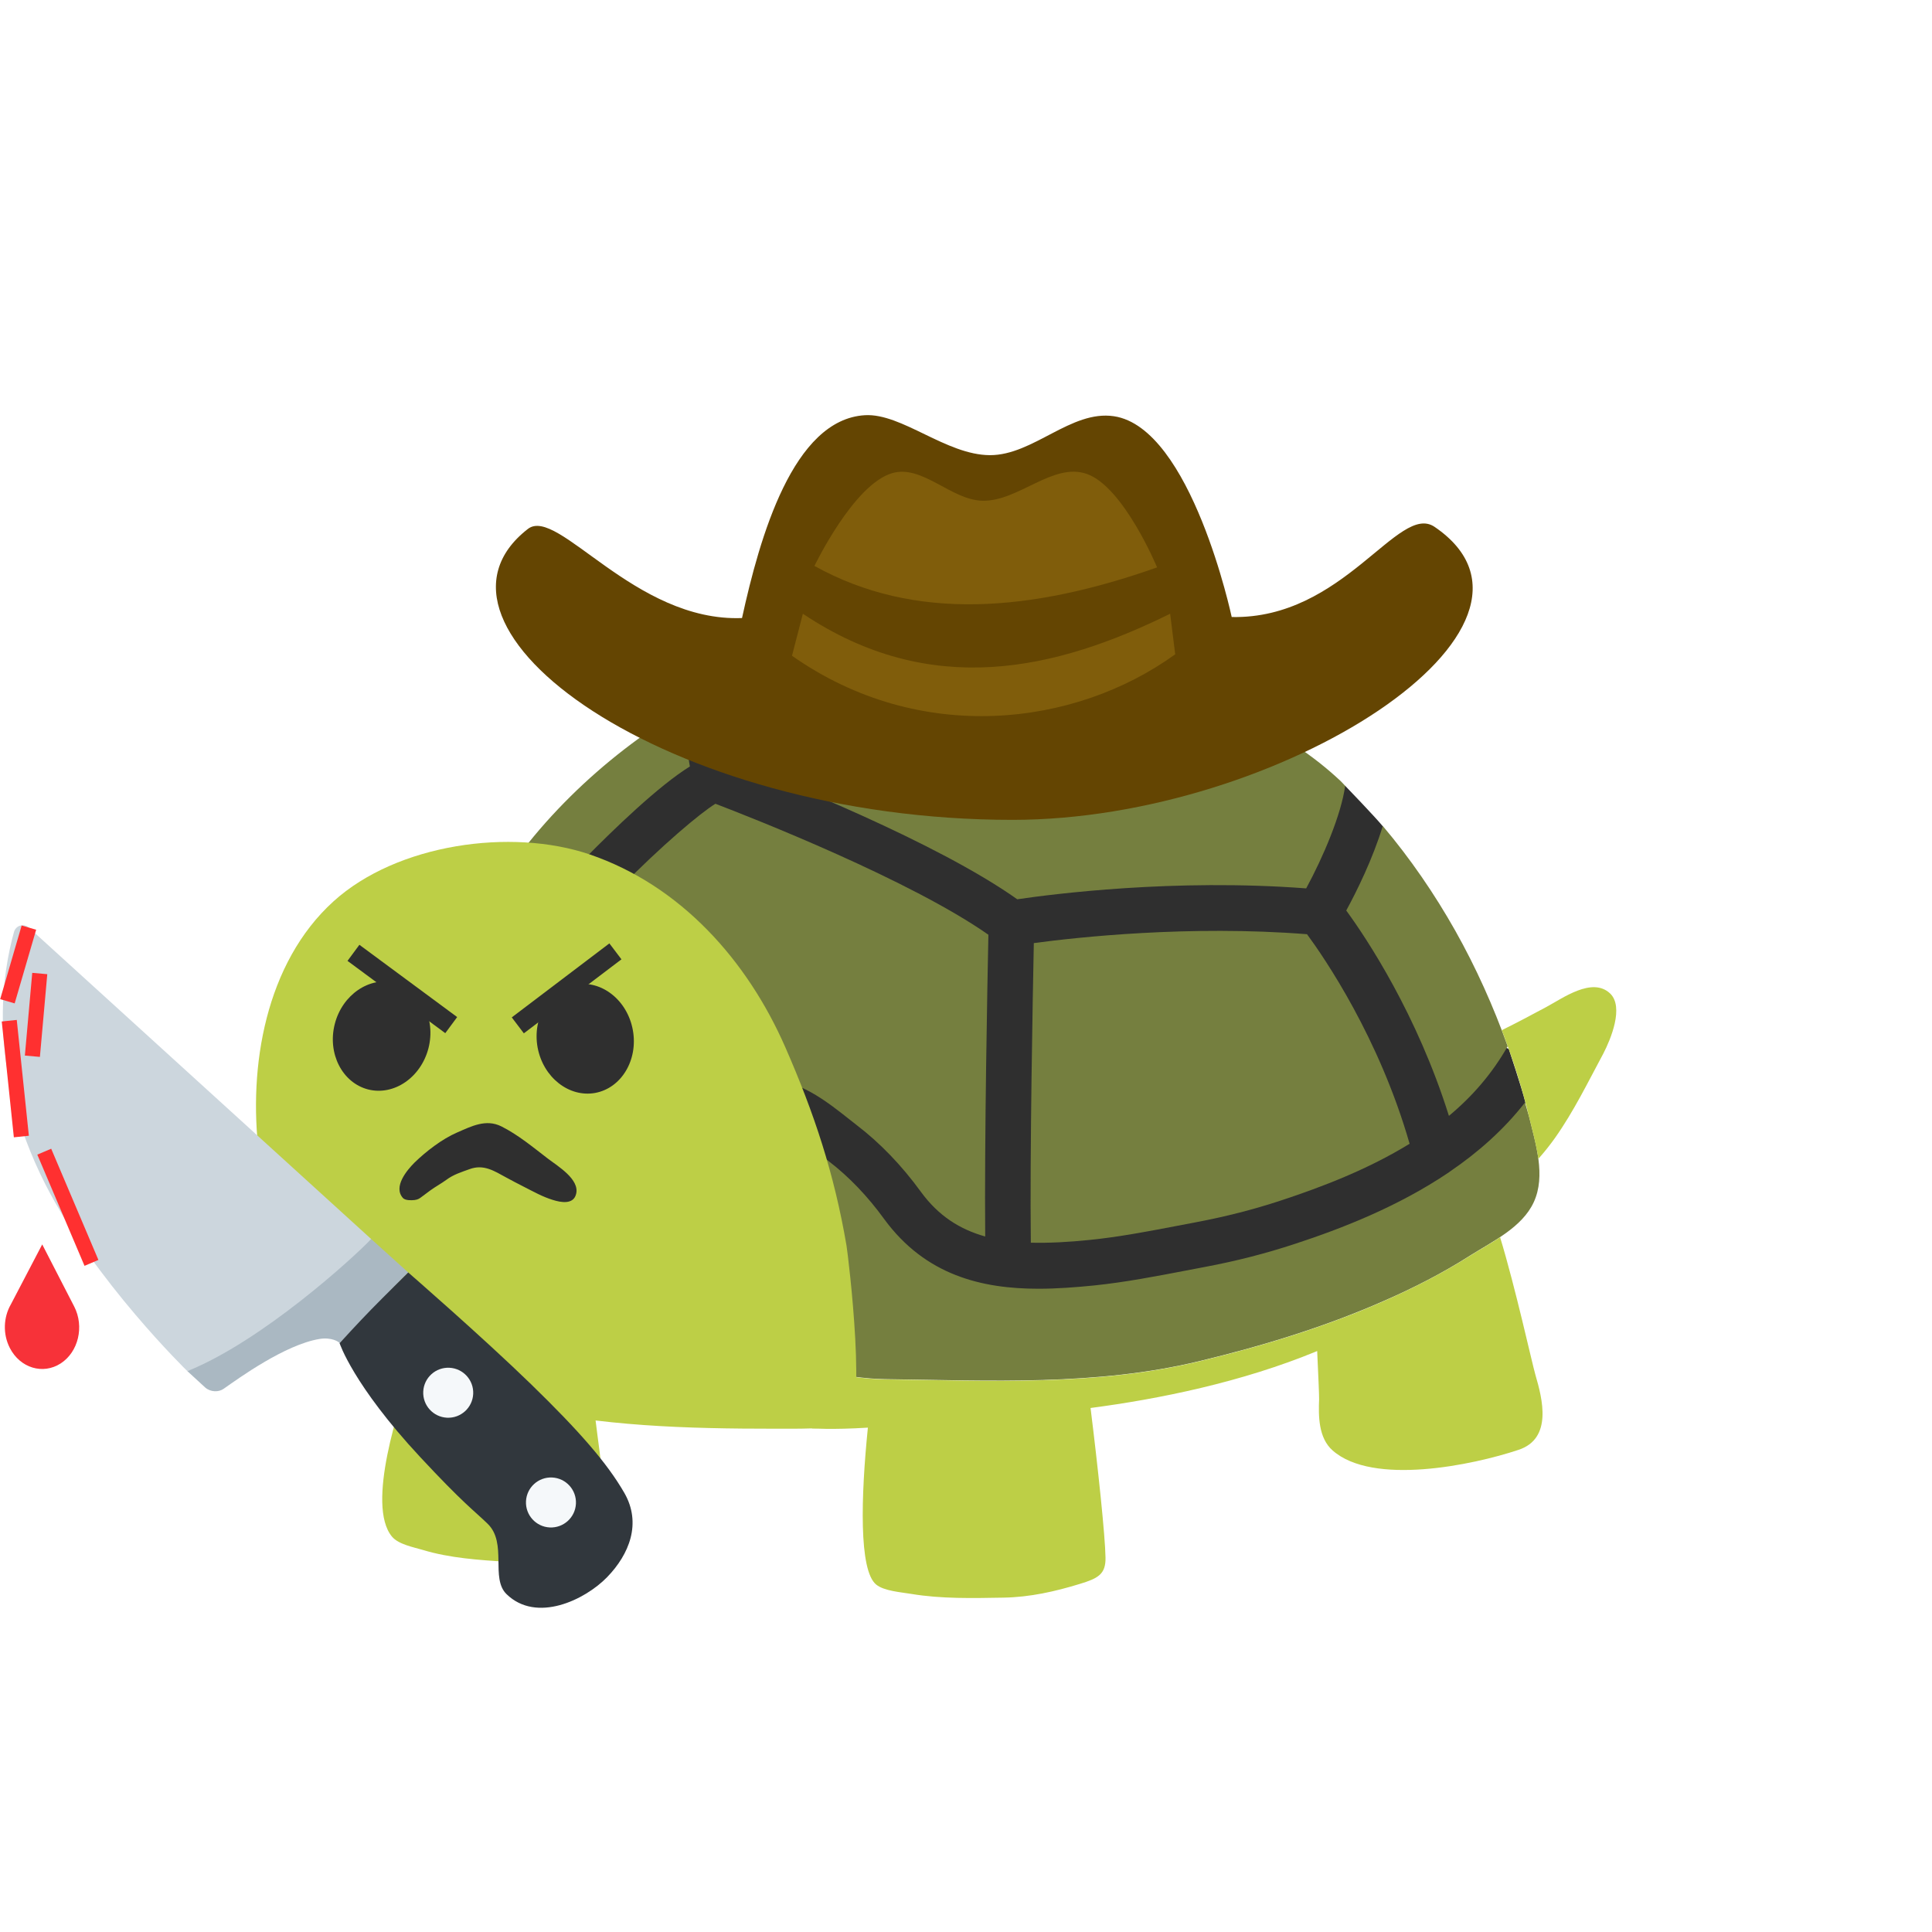 <?xml version="1.0" encoding="UTF-8" standalone="no"?>
<svg
   width="512"
   height="512"
   version="1.1"
   id="svg38"
   inkscape:version="1.1 (c4e8f9ed74, 2021-05-24)"
   inkscape:export-xdpi="28.73848"
   inkscape:export-ydpi="28.73848"
   sodipodi:docname="gkiller.svg"
   inkscape:export-filename="/home/d/opt/turtles/classigk/gkiller.png"
   xmlns:inkscape="http://www.inkscape.org/namespaces/inkscape"
   xmlns:sodipodi="http://sodipodi.sourceforge.net/DTD/sodipodi-0.dtd"
   xmlns="http://www.w3.org/2000/svg"
   xmlns:svg="http://www.w3.org/2000/svg"
   xmlns:rdf="http://www.w3.org/1999/02/22-rdf-syntax-ns#"
   xmlns:cc="http://creativecommons.org/ns#"
   xmlns:dc="http://purl.org/dc/elements/1.1/">
  <defs
     id="defs42" />
  <sodipodi:namedview
     pagecolor="#ffffff"
     bordercolor="#666666"
     borderopacity="1"
     objecttolerance="10"
     gridtolerance="10"
     guidetolerance="10"
     inkscape:pageopacity="0"
     inkscape:pageshadow="2"
     inkscape:window-width="1920"
     inkscape:window-height="1080"
     id="namedview40"
     showgrid="false"
     inkscape:zoom="0.4609375"
     inkscape:cx="-482.71186"
     inkscape:cy="-156.20339"
     inkscape:window-x="0"
     inkscape:window-y="0"
     inkscape:window-maximized="1"
     inkscape:current-layer="svg38"
     inkscape:pagecheckerboard="0"
     inkscape:lockguides="true" />
  <path
     d="m 180.418,188.371 c 0,0 7.221,-4.191 11.27,-6.003 l 62.974,23.162 101.852,2.747 c 0,0 7.645,7.928 9.911,10.647 l 18.49,53.064 14.922,5.975 c 0,0 3.426,10.25 4.389,14.13 l -3.086,24.465 -147.638,36.612 -118.558,-29.08 0.368,-72.885 36.244,-47.202 z"
     style="fill:#2f2f2f;stroke-width:1"
     id="path909"
     inkscape:connector-curvature="0"
     inkscape:export-xdpi="28.73848"
     inkscape:export-ydpi="28.73848"
     inkscape:export-filename="/home/d/opt/turtles/classigk/gkilled.png" />
  <path
     d="m 273.973,249.929 c -0.283,14.328 -1.076,55.499 -0.793,79.397 4.729,0.113 9.911,-0.142 15.63,-0.736 7.645,-0.765 15.63,-2.294 23.332,-3.766 l 4.899,-0.934 c 7.9,-1.501 15.206,-3.37 22.341,-5.72 11.015,-3.624 23.191,-8.297 34.177,-15.064 -8.07,-28.118 -22.539,-49.213 -27.183,-55.527 -31.147,-2.463 -60.992,0.821 -72.403,2.35 z"
     style="fill:#757f3f;stroke-width:1"
     id="path911"
     inkscape:connector-curvature="0"
     inkscape:export-xdpi="28.73848"
     inkscape:export-ydpi="28.73848"
     inkscape:export-filename="/home/d/opt/turtles/classigk/gkilled.png" />
  <path
     d="m 356.768,241.293 c 5.522,7.56 18.773,27.551 27.211,54.423 6.173,-5.125 11.496,-11.241 15.574,-18.462 -3.794,-10.562 -8.381,-20.812 -13.875,-30.581 -5.522,-9.797 -11.949,-19.17 -19.226,-27.778 -2.69,8.806 -6.966,17.414 -9.684,22.398 z"
     style="fill:#757f3f;stroke-width:1"
     id="path913"
     inkscape:connector-curvature="0"
     inkscape:export-xdpi="28.73848"
     inkscape:export-ydpi="28.73848"
     inkscape:export-filename="/home/d/opt/turtles/classigk/gkilled.png" />
  <path
     d="m 194.859,202.132 c 12.062,4.615 53.375,21.039 74.725,36.188 9.203,-1.359 41.596,-5.55 76.566,-2.888 4.531,-8.353 9.288,-19.566 10.335,-27.183 -0.425,-0.425 -0.793,-0.878 -1.218,-1.274 -14.526,-13.648 -32.931,-21.152 -51.506,-27.438 -25.937,-8.778 -54.168,-11.864 -81.21,-7.022 -10.703,1.925 -21.039,5.238 -30.864,9.854 z"
     style="fill:#757f3f;stroke-width:1"
     id="path915"
     inkscape:connector-curvature="0"
     inkscape:export-xdpi="28.73848"
     inkscape:export-ydpi="28.73848"
     inkscape:export-filename="/home/d/opt/turtles/classigk/gkilled.png" />
  <path
     d="m 404.14,292.176 c -5.635,7.221 -12.459,13.223 -19.764,18.207 -0.142,0.113 -0.311,0.198 -0.425,0.311 -13.422,9.061 -28.401,14.894 -40.775,18.943 -7.645,2.52 -15.432,4.531 -23.87,6.116 l -4.899,0.934 c -7.985,1.529 -16.197,3.115 -24.38,3.964 -4.814,0.481 -9.797,0.878 -14.809,0.878 -14.951,0 -29.958,-3.511 -40.916,-18.49 -4.417,-6.088 -9.344,-11.213 -14.583,-15.234 l -2.18,-1.699 c -3.313,-2.633 -9.514,-7.56 -12.714,-7.645 l 0.311,-12.091 c 7.249,0.198 14.583,6.003 19.934,10.25 l 1.982,1.557 c 6.145,4.7 11.893,10.647 17.018,17.697 4.615,6.314 10.25,9.911 17.018,11.808 -0.227,-25.541 0.595,-68.014 0.849,-79.964 -20.727,-14.526 -62.408,-30.921 -72.347,-34.715 -3.908,2.407 -13.988,10.788 -25.852,22.879 -1.189,1.218 -2.775,1.812 -4.332,1.812 -1.529,0 -3.058,-0.566 -4.219,-1.727 -2.379,-2.322 -2.435,-6.145 -0.085,-8.551 7.504,-7.617 19.396,-19.141 27.721,-24.295 l -2.407,-14.781 c -20.274,12.119 -40.293,30.921 -52.327,52.781 -12.062,21.831 -16.14,46.664 -4.644,70.704 3.766,7.787 11.326,20.869 18.915,25.399 6.711,4.021 13.818,7.447 21.067,10.448 6.428,2.662 11.864,6.003 18.462,7.928 5.89,1.756 11.978,3.653 17.952,4.984 6.031,1.359 12.289,1.784 18.349,2.917 5.38,0.991 10.817,1.897 16.253,1.982 27.891,0.368 56.093,1.841 83.475,-4.785 16.65,-4.021 33.158,-9.033 48.816,-15.942 7.928,-3.455 15.659,-7.419 22.936,-12.062 5.918,-3.738 13.705,-7.419 16.791,-14.101 3.256,-7.051 0.481,-15.574 -1.246,-22.709 -0.311,-1.189 -0.736,-2.463 -1.076,-3.709 z"
     style="fill:#757f3f;stroke-width:1"
     id="path917"
     inkscape:connector-curvature="0"
     inkscape:export-xdpi="28.73848"
     inkscape:export-ydpi="28.73848"
     inkscape:export-filename="/home/d/opt/turtles/classigk/gkilled.png" />
  <path
     d="m 151.677,359.794 c -2.775,-1.642 -6.739,-2.209 -12.119,-2.973 -7.079,-0.991 -14.781,-2.973 -21.86,-1.699 -6.088,1.104 -6.739,2.662 -8.721,8.297 -3.086,8.863 -12.062,35.423 -5.097,43.804 1.727,2.067 5.748,2.803 8.212,3.539 7.107,2.152 14.668,2.633 22.143,3.143 6.371,0.425 12.657,-0.736 18.745,-2.435 4.559,-1.274 6.569,-2.35 6.937,-7.39 0.821,-10.76 -1.586,-21.378 -2.548,-32.053 -0.68,-6.909 -2.379,-10.307 -5.691,-12.232 z"
     style="fill:#bdcf46;stroke-width:1"
     id="path921"
     inkscape:connector-curvature="0"
     inkscape:export-xdpi="28.73848"
     inkscape:export-ydpi="28.73848"
     inkscape:export-filename="/home/d/opt/turtles/classigk/gkilled.png" />
  <path
     d="m 397.543,327.882 c -2.633,1.756 -5.437,3.313 -7.9,4.87 -7.277,4.615 -15.007,8.58 -22.936,12.062 -15.659,6.909 -32.167,11.921 -48.816,15.942 -27.381,6.626 -55.584,5.153 -83.475,4.785 -5.465,-0.085 -10.902,-0.991 -16.253,-1.982 -1.501,-0.283 -2.973,-0.51 -4.474,-0.736 l 1.472,15.715 c 0,0 5.323,0.396 14.837,-0.198 -1.841,18.207 -2.435,37.858 2.209,41.596 2.095,1.699 6.541,2.01 9.259,2.463 7.985,1.331 16.253,1.133 24.465,0.991 6.994,-0.113 13.733,-1.642 20.189,-3.624 4.842,-1.472 6.937,-2.548 6.852,-6.994 -0.085,-5.691 -2.01,-23.983 -3.964,-39.642 17.952,-2.35 40.067,-6.796 60.058,-15.092 0.283,6.286 0.538,11.666 0.51,12.77 -0.17,4.332 -0.227,10.25 3.596,13.592 10.647,9.373 37.009,3.908 49.241,-0.17 9.118,-3.001 6.314,-13.62 4.502,-19.821 -1.048,-3.709 -5.267,-23.021 -9.373,-36.527 z"
     style="fill:#bdcf46;stroke-width:1"
     id="path923"
     inkscape:connector-curvature="0"
     inkscape:export-xdpi="28.73848"
     inkscape:export-ydpi="28.73848"
     inkscape:export-filename="/home/d/opt/turtles/classigk/gkilled.png" />
  <path
     d="m 426.68,263.266 c -4.757,-4.474 -12.572,1.303 -16.933,3.624 -3.908,2.095 -7.787,4.162 -11.751,6.116 2.86,7.504 5.352,15.149 7.221,22.964 0.849,3.483 1.925,7.305 2.463,11.128 0.142,-0.17 0.283,-0.34 0.425,-0.481 1.444,-1.642 2.747,-3.313 4.021,-5.097 4.955,-7.022 8.721,-14.781 12.77,-22.313 1.954,-3.766 5.55,-12.374 1.784,-15.942 z"
     style="fill:#bdcf46;stroke-width:1"
     id="path925"
     inkscape:connector-curvature="0"
     inkscape:export-xdpi="28.73848"
     inkscape:export-ydpi="28.73848"
     inkscape:export-filename="/home/d/opt/turtles/classigk/gkilled.png" />
  <path
     d="m 215.189,378.539 c -3.2,0.113 -6.428,0.085 -9.741,0.085 -23.587,0 -46.07,-0.623 -69.289,-5.89 -35.253,-7.957 -62.719,-29.052 -67.505,-66.768 -2.945,-23.247 1.756,-50.798 19.708,-67.08 16.848,-15.29 47.146,-19.51 67.901,-12.459 24.182,8.268 41.794,28.146 51.846,51.082 7.73,17.669 12.969,33.526 16.225,52.582 0.481,2.917 5.833,47.004 -0.425,47.825 -2.888,0.34 -5.805,0.538 -8.721,0.623 z"
     style="fill:#bdcf46;stroke-width:1"
     id="path929"
     inkscape:connector-curvature="0"
     inkscape:export-xdpi="28.73848"
     inkscape:export-ydpi="28.73848"
     inkscape:export-filename="/home/d/opt/turtles/classigk/gkilled.png" />
  <path
     style="fill:#644502;fill-opacity:1;stroke:none;stroke-width:1px;stroke-linecap:butt;stroke-linejoin:miter;stroke-opacity:1"
     d="m 139.902,140.17 c 7.885,-6.125 28.223,24.707 56.741,23.619 4.691,-21.443 13.534,-52.647 32.579,-53.755 9.756,-0.568 21.531,10.558 33.122,10.588 11.477,0.029 21.497,-12.004 32.85,-10.317 20.546,3.053 31.221,53.212 31.221,53.212 29.761,0.623 44.197,-30.407 53.768,-23.891 38.572,26.261 -40.934,77.646 -111.853,77.646 -91.949,0 -161.821,-51.161 -128.428,-77.103 z"
     id="path945"
     inkscape:connector-curvature="0"
     sodipodi:nodetypes="scsascsss"
     inkscape:export-xdpi="28.73848"
     inkscape:export-ydpi="28.73848"
     inkscape:export-filename="/home/d/opt/turtles/classigk/gkilled.png" />
  <path
     style="fill:#805d0b;fill-opacity:1;stroke:none;stroke-width:1px;stroke-linecap:butt;stroke-linejoin:miter;stroke-opacity:1"
     d="m 212.77,162.648 -2.88,11.134 c 33.851,23.802 74.997,18.825 101.553,-0.384 l -1.344,-10.75 c -30.329,14.972 -63.492,22.655 -97.329,0 z"
     id="path947"
     inkscape:connector-curvature="0"
     sodipodi:nodetypes="ccccc"
     inkscape:export-xdpi="28.73848"
     inkscape:export-ydpi="28.73848"
     inkscape:export-filename="/home/d/opt/turtles/classigk/gkilled.png" />
  <path
     style="fill:#805d0b;fill-opacity:1;stroke:none;stroke-width:1px;stroke-linecap:butt;stroke-linejoin:miter;stroke-opacity:1"
     d="m 215.841,149.978 c 0,0 10.31,-21.523 20.541,-24.572 8.012,-2.388 15.638,7.113 23.996,7.295 9.512,0.208 18.666,-10.251 27.644,-7.103 9.746,3.418 18.621,24.764 18.621,24.764 -33.239,11.759 -64.203,14.416 -90.802,-0.384 z"
     id="path949"
     inkscape:connector-curvature="0"
     sodipodi:nodetypes="caaacc"
     inkscape:export-xdpi="28.73848"
     inkscape:export-ydpi="28.73848"
     inkscape:export-filename="/home/d/opt/turtles/classigk/gkilled.png" />
  <g
     id="g3676"
     inkscape:export-xdpi="28.73848"
     inkscape:export-ydpi="28.73848"
     inkscape:export-filename="/home/d/opt/turtles/classigk/gkilled.png">
    <path
       d="m 152.471,260.911 c 6.968,-1.247 13.794,4.137 15.238,12.07 1.445,7.905 -3.031,15.385 -9.998,16.66 -6.939,1.247 -13.765,-4.137 -15.238,-12.042 -1.445,-7.933 3.031,-15.385 9.998,-16.689 z"
       style="fill:#2f2f2f;stroke-width:2.833"
       id="path24"
       inkscape:export-xdpi="68.17437"
       inkscape:export-ydpi="68.17437" />
    <path
       d="m 88.714,271.394 c 1.983,-7.792 9.205,-12.694 16.031,-10.937 6.854,1.757 10.791,9.52 8.809,17.312 -2.011,7.792 -9.177,12.694 -16.031,10.937 -6.826,-1.785 -10.791,-9.52 -8.809,-17.312 z"
       style="fill:#2f2f2f;stroke-width:2.833"
       id="path26"
       inkscape:export-xdpi="68.17437"
       inkscape:export-ydpi="68.17437" />
    <path
       d="m 134.202,312.075 c -3.229,-1.757 -6.005,-3.627 -9.772,-2.238 -2.181,0.793 -4.249,1.417 -6.146,2.833 -1.36,0.992 -2.889,1.813 -4.249,2.805 -0.708,0.51 -1.388,1.048 -2.096,1.558 -0.793,0.595 -1.076,0.85 -2.096,0.992 -0.821,0.085 -2.436,0.142 -3.059,-0.538 -2.662,-2.975 1.076,-7.395 3.087,-9.407 3.002,-2.918 7.279,-6.233 11.216,-7.933 3.852,-1.672 7.676,-3.683 11.783,-1.643 4.503,2.267 8.412,5.553 12.377,8.585 2.606,1.983 8.44,5.468 7.421,9.35 -0.708,2.833 -3.994,2.238 -6.146,1.558 -2.719,-0.822 -5.155,-2.21 -7.676,-3.485 -1.558,-0.765 -3.087,-1.615 -4.645,-2.437 z"
       style="fill:#2f2f2f;stroke-width:2.833"
       id="path28"
       inkscape:export-xdpi="68.17437"
       inkscape:export-ydpi="68.17437" />
  </g>
  <g
     id="g7763"
     inkscape:export-filename="/home/d/opt/turtles/classigk/gkilled.png"
     inkscape:export-xdpi="28.73848"
     inkscape:export-ydpi="28.73848">
    <path
       fill="#ccd6dd"
       d="m 7.659,245.83 90.714,82.532 c 0,0 -19.224,26.461 -48.716,35.003 0,0 -24.559,-23.869 -37.574,-49.395 C -4.097,282.24 0.977,256.858 3.711,246.975 4.189,245.239 6.318,244.618 7.659,245.83 Z"
       id="path857-3"
       style="stroke-width:4.854" />
    <path
       fill="#aab8c2"
       d="m 108.188,337.22 -18.202,18.725 c -0.12,-0.327 -2.107,-1.638 -5.326,-1.104 -9.136,1.511 -21.34,10.366 -25.414,13.22 -1.258,0.882 -3.403,0.924 -4.876,-0.363 l -4.712,-4.335 c 19.645,-7.897 43.689,-29.741 48.716,-35.003 z"
       id="path859-6"
       style="stroke-width:4.854" />
    <path
       fill="#31373d"
       d="m 108.188,337.22 c 0,0 19.659,17.086 32.514,29.581 12.855,12.495 20.179,20.902 24.742,28.815 4.653,8.073 1.324,16.295 -4.553,22.346 -5.877,6.052 -18.709,12.228 -26.649,4.51 -4.348,-4.225 0.276,-13.52 -5.019,-18.665 -3.592,-3.493 -6.375,-5.319 -17.894,-17.7 -17.801,-19.129 -21.338,-30.162 -21.338,-30.162 0,0 5.346,-5.82 8.444,-8.979 3.088,-3.164 9.754,-9.747 9.754,-9.747 z"
       id="path861-7"
       style="stroke-width:4.854" />
    <circle
       fill="#f5f8fa"
       cx="-362.908"
       cy="-136.338"
       r="6.625"
       id="circle863"
       transform="matrix(0.048,-0.999,-0.999,-0.048,0,0)"
       style="stroke-width:4.854" />
    <circle
       fill="#f5f8fa"
       cx="-390.646"
       cy="-164.926"
       r="6.625"
       id="circle865"
       transform="matrix(0.048,-0.999,-0.999,-0.048,0,0)"
       style="stroke-width:4.854" />
  </g>
  <path
     style="font-variation-settings:normal;opacity:1;fill:none;fill-opacity:1;stroke:#2f2f2f;stroke-width:5.3;stroke-linecap:butt;stroke-linejoin:miter;stroke-miterlimit:4;stroke-dasharray:none;stroke-dashoffset:0;stroke-opacity:1;stop-color:#000000;stop-opacity:1"
     d="m 93.668,252.511 25.91,19.155"
     id="path1073"
     sodipodi:nodetypes="cc"
     inkscape:export-filename="/home/d/opt/turtles/classigk/gkilled.png"
     inkscape:export-xdpi="28.73848"
     inkscape:export-ydpi="28.73848" />
  <path
     style="font-variation-settings:normal;opacity:1;fill:none;fill-opacity:1;stroke:#2f2f2f;stroke-width:5.3;stroke-linecap:butt;stroke-linejoin:miter;stroke-miterlimit:4;stroke-dasharray:none;stroke-dashoffset:0;stroke-opacity:1;stop-color:#000000;stop-opacity:1"
     d="m 163.092,252.12 -25.868,19.61"
     id="path1417"
     sodipodi:nodetypes="cc"
     inkscape:export-filename="/home/d/opt/turtles/classigk/gkilled.png"
     inkscape:export-xdpi="28.73848"
     inkscape:export-ydpi="28.73848" />
  <path
     fill="#5dadec"
     d="m 19.657,346.228 -8.468,-16.446 -8.327,15.925 c -1.934,3.371 -2.166,7.809 -0.247,11.536 2.728,5.298 8.755,7.125 13.462,4.084 4.705,-3.04 6.309,-9.797 3.581,-15.099 z"
     id="path1647"
     style="fill:#f73239;fill-opacity:1;stroke-width:0.912"
     inkscape:export-filename="/home/d/opt/turtles/classigk/gkilled.png"
     inkscape:export-xdpi="28.73848"
     inkscape:export-ydpi="28.73848" />
  <g
     id="g854"
     style="stroke:#ff3030;stroke-opacity:1;stroke-width:4;stroke-miterlimit:4;stroke-dasharray:none"
     inkscape:export-filename="/home/d/opt/turtles/classigk/gkilled.png"
     inkscape:export-xdpi="28.73848"
     inkscape:export-ydpi="28.73848">
    <path
       style="fill:none;stroke:#ff3030;stroke-width:4;stroke-linecap:butt;stroke-linejoin:miter;stroke-opacity:1;stroke-miterlimit:4;stroke-dasharray:none;fill-opacity:1"
       d="M 7.659,245.83 1.968,265.348"
       id="path878"
       inkscape:export-filename="/home/d/opt/turtles/classigk/gkilled.png"
       inkscape:export-xdpi="28.73848"
       inkscape:export-ydpi="28.73848" />
    <path
       style="fill:none;stroke:#ff3030;stroke-width:4;stroke-linecap:butt;stroke-linejoin:miter;stroke-opacity:1;stroke-miterlimit:4;stroke-dasharray:none;fill-opacity:1"
       d="m 2.453,270.499 3.206,30.693"
       id="path880"
       inkscape:export-filename="/home/d/opt/turtles/classigk/gkilled.png"
       inkscape:export-xdpi="28.73848"
       inkscape:export-ydpi="28.73848" />
    <path
       style="fill:none;stroke:#ff3030;stroke-width:4;stroke-linecap:butt;stroke-linejoin:miter;stroke-opacity:1;stroke-miterlimit:4;stroke-dasharray:none;fill-opacity:1"
       d="m 11.726,305.206 12.512,29.472"
       id="path882"
       inkscape:export-filename="/home/d/opt/turtles/classigk/gkilled.png"
       inkscape:export-xdpi="28.73848"
       inkscape:export-ydpi="28.73848" />
    <path
       style="font-variation-settings:normal;opacity:1;fill:none;fill-opacity:1;stroke:#ff3030;stroke-width:4;stroke-linecap:butt;stroke-linejoin:miter;stroke-miterlimit:4;stroke-dasharray:none;stroke-dashoffset:0;stroke-opacity:1;stop-color:#000000;stop-opacity:1"
       d="M 10.538,257.991 8.583,279.914"
       id="path4344"
       inkscape:export-filename="/home/d/opt/turtles/classigk/gkilled.png"
       inkscape:export-xdpi="28.73848"
       inkscape:export-ydpi="28.73848" />
  </g>
</svg>
